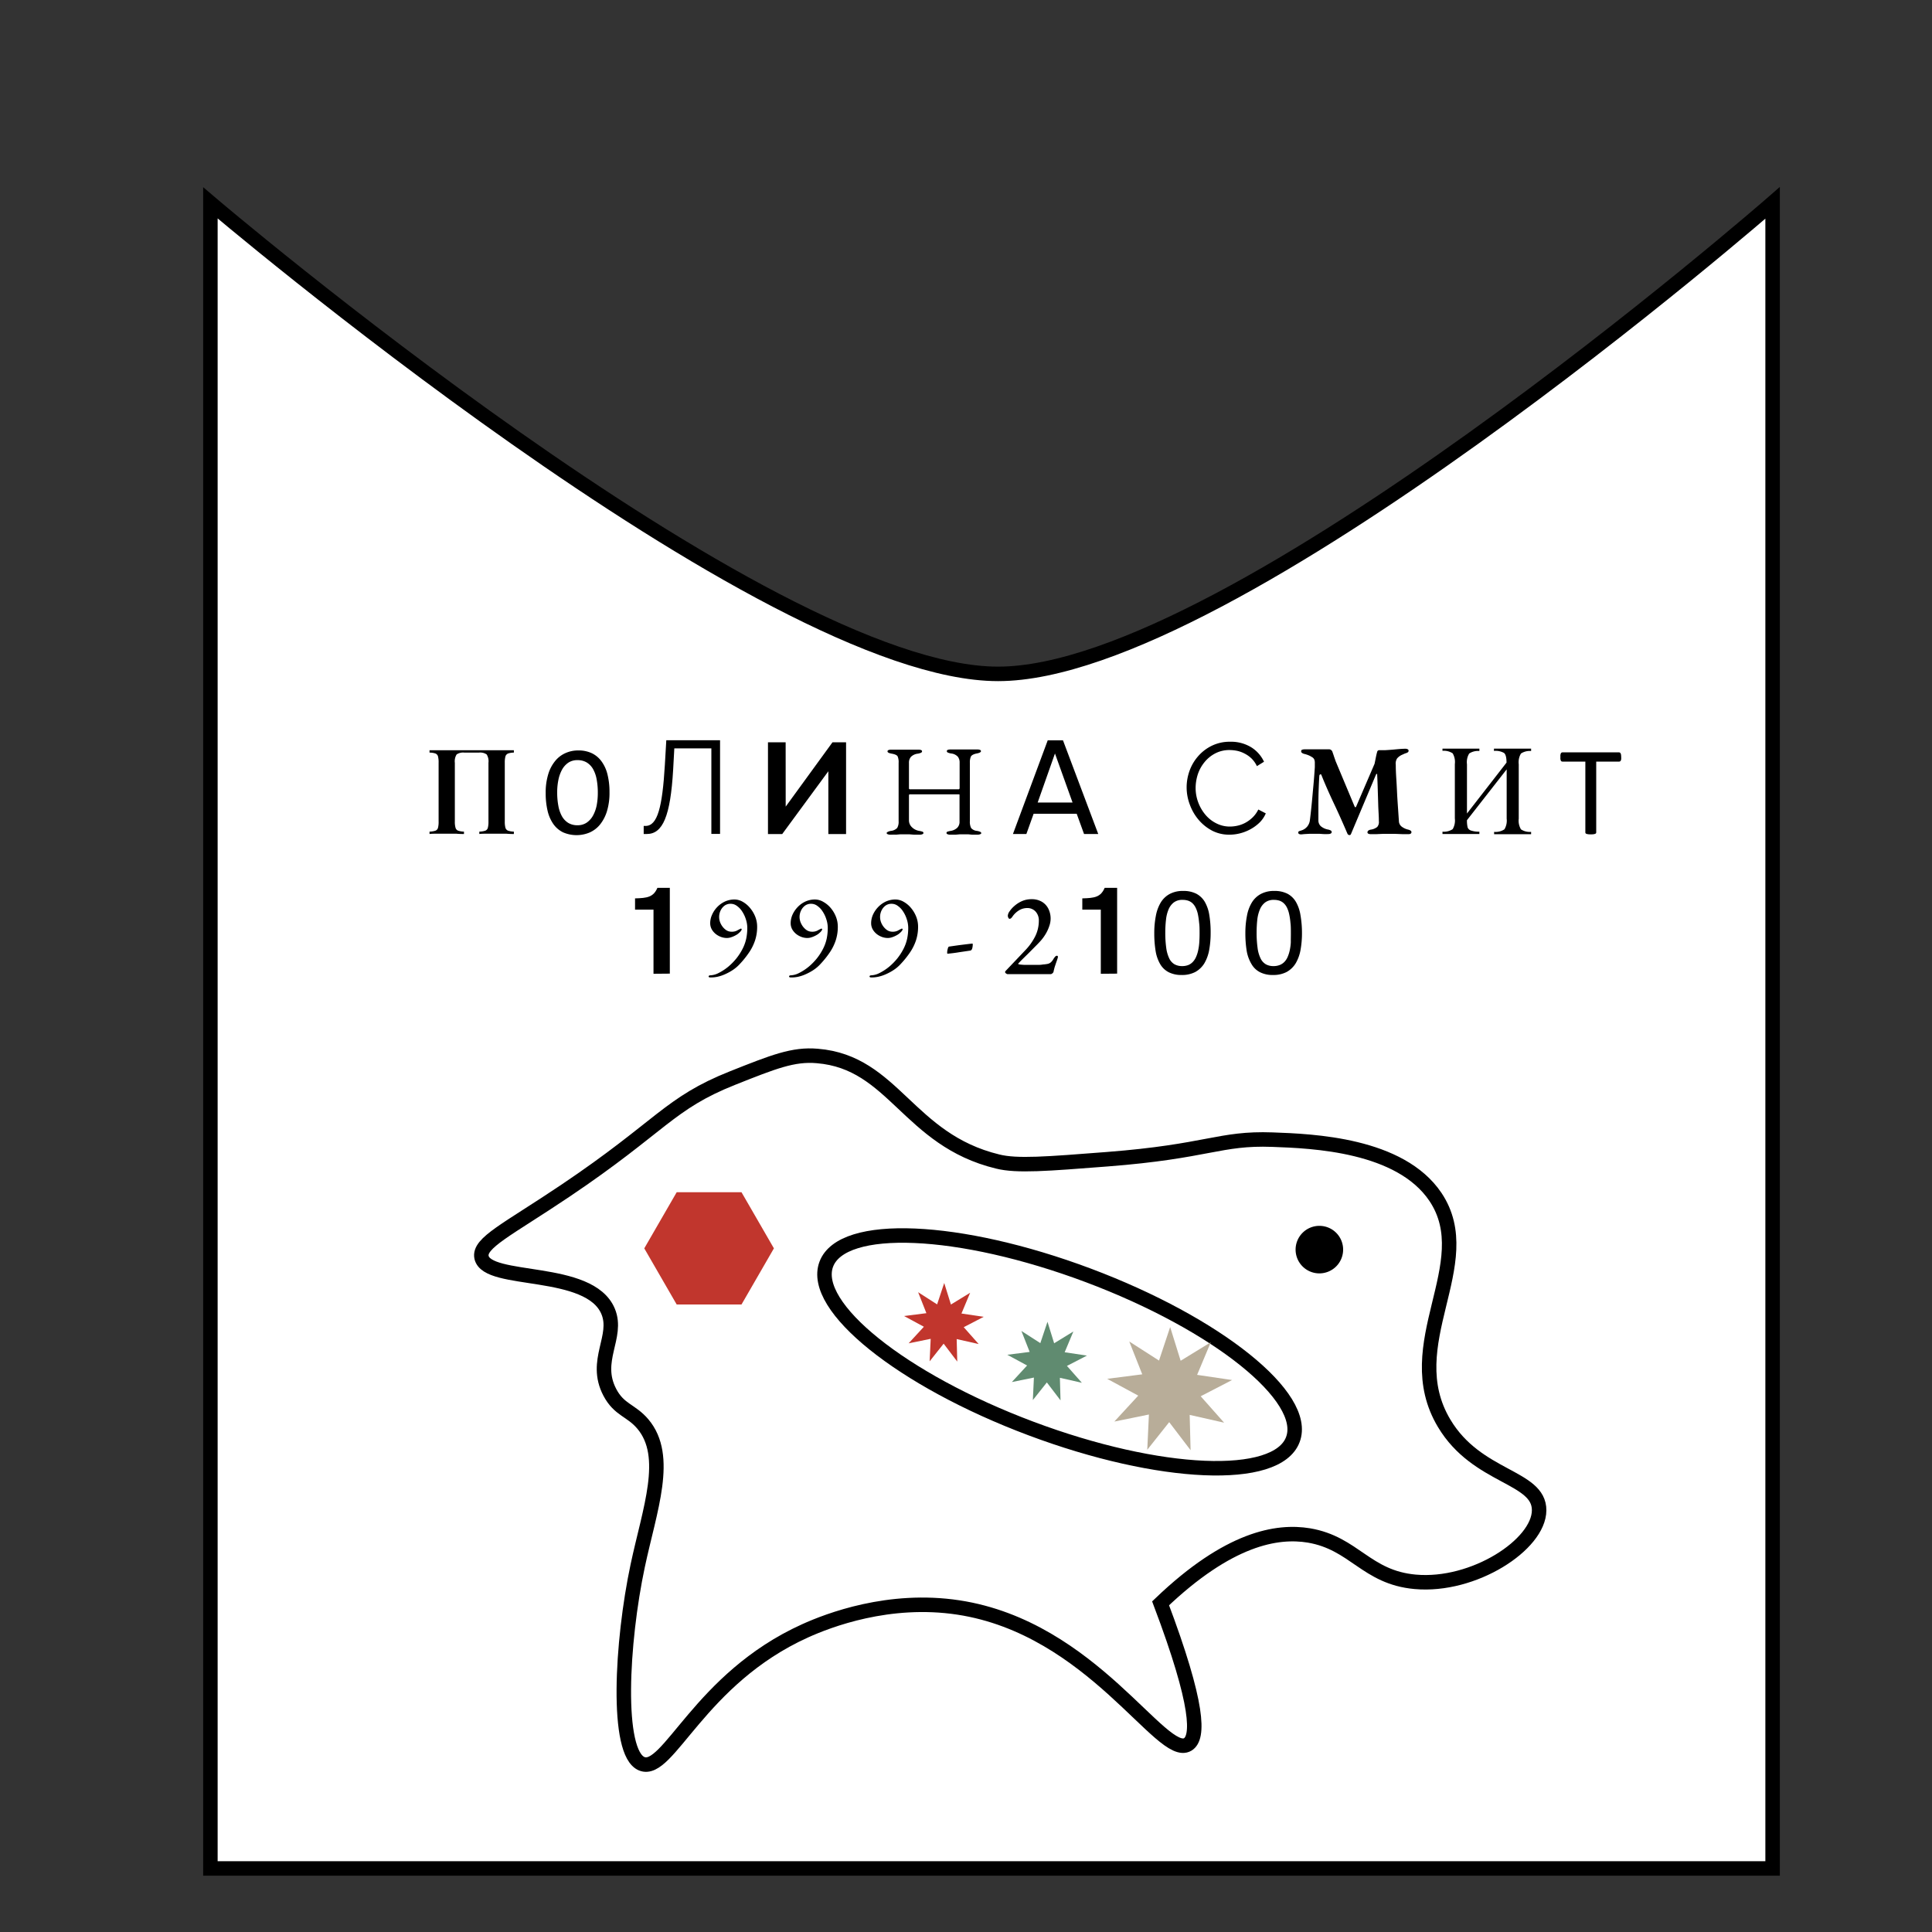<svg id="Слой_1" data-name="Слой 1" xmlns="http://www.w3.org/2000/svg" viewBox="0 0 400 400"><rect x="0" y="0" width="400" height="400" fill="#333333" stroke="none"/><defs><style>.cls-1,.cls-2{fill:#fff;stroke:#000;stroke-width:3px;}.cls-1{stroke-miterlimit:10;}.cls-2{stroke-linecap:round;stroke-linejoin:round;}.cls-3{fill:#c1362d;}.cls-4{fill:#608b70;}.cls-5{fill:#b8ad99;}</style></defs><title>g56</title><path class="cls-1" d="M367,386.84H43.56V42s114.49,97.52,163.08,97.52S367,42,367,42Z"/><path class="cls-1" d="M151.72,223.18c8.34-3.31,12.51-5,17.51-4.55,15.85,1.3,18.73,17.34,37.32,21.85,4,1,10.2.49,22.61-.47,21-1.62,23.32-4.46,34.28-4.06,8.36.3,26.46,1,33.76,11.87,9.26,13.84-8,30.52,1.81,46.88,6.81,11.38,19.69,10.9,19.65,18S305.11,328.6,293,327.5c-10.18-.92-12.58-8-22-9.6-6.61-1.09-16.61.57-30.71,14.05,8,21.19,7.92,27.81,5.63,29.21-5.37,3.26-19.72-24.12-47.51-28.35-14.35-2.18-26.85,2.63-31.75,4.85-21.93,9.92-28.32,29.72-33.78,27.51s-4.19-25.3-.85-41c2.47-11.64,6.72-22.64,1.07-29.34-2.42-2.87-4.91-2.88-6.84-6.56-3.46-6.57,1.83-11.49-.35-16.75-3.84-9.26-25-5.74-26.21-11.19-.66-3,5.38-5.75,17.31-13.77C137,233.12,138.47,228.44,151.72,223.18Z"/><path class="cls-2" d="M267.67,298.05c-3.28,8.74-27.57,7.71-54.24-2.3s-45.64-25.22-42.36-34,27.56-7.71,54.24,2.3S271,289.31,267.67,298.05Z"/><polygon class="cls-3" points="153.52 246.84 160.23 258.46 153.52 270.08 140.1 270.08 133.39 258.46 140.1 246.84 153.52 246.84"/><polygon class="cls-4" points="218.25 278.11 222.23 275.67 220.43 279.97 225.04 280.66 220.9 282.8 223.99 286.29 219.44 285.26 219.57 289.93 216.74 286.22 213.84 289.87 214.06 285.21 209.49 286.14 212.65 282.71 208.55 280.49 213.18 279.9 211.47 275.56 215.39 278.08 216.87 273.66 218.25 278.11"/><polygon class="cls-3" points="196.88 270.09 200.86 267.65 199.06 271.95 203.67 272.63 199.53 274.78 202.62 278.27 198.07 277.24 198.19 281.9 195.37 278.19 192.47 281.85 192.69 277.19 188.12 278.12 191.28 274.69 187.18 272.47 191.8 271.88 190.09 267.54 194.02 270.06 195.49 265.63 196.88 270.09"/><polygon class="cls-5" points="244.44 281.73 250.68 277.9 247.85 284.65 255.09 285.72 248.59 289.08 253.44 294.55 246.31 292.94 246.5 300.25 242.07 294.44 237.53 300.16 237.87 292.86 230.71 294.32 235.66 288.95 229.23 285.47 236.49 284.54 233.8 277.74 239.96 281.69 242.27 274.75 244.44 281.73"/><path d="M278.08,258.71a4.92,4.92,0,1,1-4.92-4.91,4.91,4.91,0,0,1,4.92,4.91"/><path d="M106.39,155.33v.49a3.69,3.69,0,0,0-1.18.18.94.94,0,0,0-.56.59,4.81,4.81,0,0,0-.14,1.34v12.15a4.74,4.74,0,0,0,.14,1.32.92.92,0,0,0,.56.59,4.3,4.3,0,0,0,1.18.19v.49c-.37,0-.89,0-1.54-.06h-4c-.65,0-1.18,0-1.61.06v-.49a4.5,4.5,0,0,0,1.22-.19.87.87,0,0,0,.54-.59,4.82,4.82,0,0,0,.13-1.32V157.93a2.66,2.66,0,0,0-.37-1.73,2.35,2.35,0,0,0-1.61-.38h-3a2.35,2.35,0,0,0-1.61.38,2.66,2.66,0,0,0-.37,1.73v12.15a4.33,4.33,0,0,0,.15,1.32.88.88,0,0,0,.55.59,4.31,4.31,0,0,0,1.19.19v.49c-.41,0-.94,0-1.57-.06h-4c-.63,0-1.16,0-1.56.06v-.49a4.49,4.49,0,0,0,1.21-.19.87.87,0,0,0,.54-.59,4.82,4.82,0,0,0,.13-1.32V157.93a4.89,4.89,0,0,0-.13-1.34.89.89,0,0,0-.54-.59,3.86,3.86,0,0,0-1.21-.18v-.49l1.56,0,2.06,0c1,0,1.92,0,2.87,0s1.71,0,2.28,0,1.32,0,2.25,0,1.87,0,2.82,0l2.08,0Z"/><path d="M126.19,164a13,13,0,0,1-.54,4,8.2,8.2,0,0,1-1.46,2.76,5.81,5.81,0,0,1-2.16,1.62,7,7,0,0,1-5.47-.06,5.35,5.35,0,0,1-2-1.72,7.9,7.9,0,0,1-1.19-2.74,15.51,15.51,0,0,1-.39-3.64,12.87,12.87,0,0,1,.53-3.94,7.85,7.85,0,0,1,1.46-2.76,5.7,5.7,0,0,1,2.15-1.62,6.33,6.33,0,0,1,2.6-.53,6.41,6.41,0,0,1,2.86.6,5.35,5.35,0,0,1,2,1.72,7.63,7.63,0,0,1,1.21,2.72A14.86,14.86,0,0,1,126.19,164Zm-2.42.17a14.63,14.63,0,0,0-.23-2.75,6.8,6.8,0,0,0-.73-2.15,3.79,3.79,0,0,0-1.32-1.4,3.61,3.61,0,0,0-1.94-.49,3.29,3.29,0,0,0-1.88.52,4.21,4.21,0,0,0-1.3,1.44,7.53,7.53,0,0,0-.76,2.13,12.65,12.65,0,0,0-.25,2.59,14.81,14.81,0,0,0,.24,2.77,7,7,0,0,0,.73,2.14,3.87,3.87,0,0,0,1.3,1.39,3.61,3.61,0,0,0,1.92.5,3.36,3.36,0,0,0,1.9-.53,4.24,4.24,0,0,0,1.31-1.44,7.46,7.46,0,0,0,.77-2.12A13.43,13.43,0,0,0,123.77,164.2Z"/><path d="M133.27,172.67V171h.38c2.49,0,3.48-3.91,4-12.6l.3-5.14h11.13v19.39h-1.8V154.94h-7.67l-.24,4.39c-.56,9.71-2.17,13.34-5.46,13.34Z"/><path d="M162.67,167l9.69-13.32h2.81v19H171.5v-13l-9.55,13H159v-19h3.66Z"/><path d="M184.34,172.81a1.28,1.28,0,0,1-.56-.1c-.14-.06-.21-.14-.21-.25s.28-.32.85-.43a2.09,2.09,0,0,0,1.33-.61,2.49,2.49,0,0,0,.3-1.39V157.94a3,3,0,0,0-.2-1.33c-.13-.26-.54-.45-1.21-.57s-.89-.27-.89-.49a.29.29,0,0,1,.19-.25,1.42,1.42,0,0,1,.59-.09l1.12,0,.75,0,.88,0,.93,0,.77,0,1.14,0c.52,0,.78.11.78.34a.34.34,0,0,1-.22.3,2.81,2.81,0,0,1-.67.19,2.38,2.38,0,0,0-1.4.65,1.8,1.8,0,0,0-.42,1.25v5.27a.2.2,0,0,0,.14.2,1.2,1.2,0,0,0,.24,0h9.92c.13,0,.19-.11.19-.32v-5.22a1.89,1.89,0,0,0-.37-1.2,2.17,2.17,0,0,0-1.4-.67,2.85,2.85,0,0,1-.66-.19.32.32,0,0,1-.22-.3c0-.23.26-.34.78-.34l1.19,0,.89,0,1,0,.75,0,.61,0,1.07,0a1.46,1.46,0,0,1,.58.09.29.29,0,0,1,.2.25c0,.22-.29.38-.88.49s-1.06.34-1.21.64a3,3,0,0,0-.21,1.23V170a3,3,0,0,0,.25,1.42,1.8,1.8,0,0,0,1.25.61c.57.11.85.25.85.43s-.07.19-.21.25a1.28,1.28,0,0,1-.56.1c-.48,0-.86,0-1.13,0l-.74-.07c-.24,0-.54,0-.91,0s-.69,0-.93,0l-.79.07c-.28,0-.66,0-1.15,0a1.28,1.28,0,0,1-.56-.1c-.14-.06-.21-.14-.21-.25a.28.28,0,0,1,.2-.27,4.67,4.67,0,0,1,.65-.16,2.57,2.57,0,0,0,1.36-.63,1.72,1.72,0,0,0,.49-1.32V164.6c0-.09,0-.14-.13-.14H188.33c-.09,0-.14.1-.14.3v5.08a1.94,1.94,0,0,0,.62,1.43,2.79,2.79,0,0,0,1.52.76,4.53,4.53,0,0,1,.66.16.29.29,0,0,1,.2.27c0,.11-.07.19-.21.25a1.32,1.32,0,0,1-.57.1c-.48,0-.87,0-1.19,0l-.89-.07q-.44,0-1.05,0c-.37,0-.69,0-.95,0l-.82.07C185.21,172.79,184.82,172.81,184.34,172.81Z"/><path d="M216.92,153.28h3.16l7.3,19.39h-2.94l-1.52-4.19H214l-1.5,4.19h-2.78Zm-2.08,12.87h7.22L218.42,156Z"/><path d="M245.68,163a10.22,10.22,0,0,1,.6-3.41,9.37,9.37,0,0,1,1.76-3,8.93,8.93,0,0,1,2.83-2.18,8.46,8.46,0,0,1,3.83-.84,8,8,0,0,1,4.34,1.14,7,7,0,0,1,2.66,3l-1.47.91a5.59,5.59,0,0,0-1.11-1.58,6,6,0,0,0-1.4-1,6.07,6.07,0,0,0-1.55-.58,7.87,7.87,0,0,0-1.58-.17,6.26,6.26,0,0,0-3,.7,7,7,0,0,0-2.21,1.81A7.91,7.91,0,0,0,248,160.3a9.34,9.34,0,0,0-.46,2.85,8.55,8.55,0,0,0,.55,3,8.68,8.68,0,0,0,1.5,2.56,7,7,0,0,0,2.25,1.76,6.1,6.1,0,0,0,2.82.66,7.28,7.28,0,0,0,1.64-.2,6.34,6.34,0,0,0,1.64-.64,6.94,6.94,0,0,0,1.45-1.1,5.84,5.84,0,0,0,1.13-1.59l1.55.8a5.91,5.91,0,0,1-1.28,1.89,8.53,8.53,0,0,1-1.85,1.37,9.29,9.29,0,0,1-2.15.86,8.78,8.78,0,0,1-2.24.29A7.59,7.59,0,0,1,251,172a9.43,9.43,0,0,1-2.81-2.23,10.23,10.23,0,0,1-1.83-3.13A10.08,10.08,0,0,1,245.68,163Z"/><path d="M269.44,172.75a1,1,0,0,1-.49-.09.31.31,0,0,1-.16-.28.3.3,0,0,1,.23-.31l.52-.17a2.55,2.55,0,0,0,1.09-.75,2.51,2.51,0,0,0,.57-1.36c.11-.82.22-1.84.34-3s.23-2.49.36-3.87.23-2.72.32-4.06c0-.11,0-.24,0-.4v-.51a1.75,1.75,0,0,0-.14-.76,1.14,1.14,0,0,0-.5-.47,3.75,3.75,0,0,0-.69-.36,5.92,5.92,0,0,0-.81-.26,1.37,1.37,0,0,1-.5-.21.41.41,0,0,1-.19-.35.31.31,0,0,1,.21-.32,1.56,1.56,0,0,1,.51-.08l1,0,1.3,0,1.44,0,1.35,0a.6.6,0,0,1,.4.15.69.69,0,0,1,.25.33c.12.34.24.67.34,1l.35,1,3.93,9.39a.22.22,0,0,0,.15.12q.09,0,.15-.12l3.82-8.88c.13-.63.23-1.14.31-1.53s.16-.7.23-.94a.42.42,0,0,1,.43-.34h1.15q1.13-.06,2.34-.18c.81-.08,1.45-.12,1.91-.12a1,1,0,0,1,.47.1.31.31,0,0,1,.2.3.38.38,0,0,1-.18.35,1.66,1.66,0,0,1-.44.19,2.39,2.39,0,0,0-.37.15l-.38.17a2.82,2.82,0,0,0-1,.74,1.94,1.94,0,0,0-.28,1.32c0,1.28.08,2.41.14,3.37s.1,1.86.14,2.68.1,1.67.16,2.55.13,1.91.21,3.09a1.48,1.48,0,0,0,.57,1.11,3.53,3.53,0,0,0,1.38.63,1.56,1.56,0,0,1,.45.19.35.35,0,0,1,.19.34.33.33,0,0,1-.16.3.72.72,0,0,1-.4.1c-.39,0-.84,0-1.35,0l-1.5-.06-1.27,0-1.19,0-1.33.06c-.44,0-.87,0-1.28,0a1,1,0,0,1-.43-.09.3.3,0,0,1-.19-.28.44.44,0,0,1,.19-.37,1.12,1.12,0,0,1,.46-.19,2.77,2.77,0,0,0,1.36-.55,1.52,1.52,0,0,0,.35-1.19c0-1.11-.1-2.21-.13-3.3s-.07-2.18-.1-3.24-.07-2.09-.12-3.09c0-.12,0-.18-.09-.17s-.12.07-.18.2l-5.11,12.14c-.08.25-.22.36-.4.32a.46.46,0,0,1-.37-.27c-.88-2.06-1.79-4.11-2.74-6.12s-1.84-4-2.64-6c-.05-.16-.14-.22-.25-.18a.37.37,0,0,0-.2.36c-.06.9-.1,1.87-.14,2.93s-.05,2.13-.05,3.21v3a1.63,1.63,0,0,0,.48,1.22,3.21,3.21,0,0,0,1.53.71,1.85,1.85,0,0,1,.5.17.38.38,0,0,1,.24.36.33.33,0,0,1-.21.3,1,1,0,0,1-.45.1,11.05,11.05,0,0,1-1.13,0l-.72-.05h-.88l-1.21,0-1.07.06Z"/><path d="M311.91,157.89c0-1.06-.18-1.74-.52-2a3.54,3.54,0,0,0-2.08-.42V155H317v.49a3.3,3.3,0,0,0-2.1.52,3.51,3.51,0,0,0-.46,2.22v11.26a3.51,3.51,0,0,0,.46,2.22,3.3,3.3,0,0,0,2.1.52v.48h-7.66v-.48a3.3,3.3,0,0,0,2.14-.53,3.52,3.52,0,0,0,.46-2.21V159.29l-8.22,10.52a5.81,5.81,0,0,0,.15,1.53,1.12,1.12,0,0,0,.64.6,5.21,5.21,0,0,0,1.78.25v.48h-7.64v-.48a3.31,3.31,0,0,0,2.11-.52,3.53,3.53,0,0,0,.45-2.22V158.19a3.53,3.53,0,0,0-.45-2.22,3.31,3.31,0,0,0-2.11-.52V155h7.64v.49a3.29,3.29,0,0,0-2.11.52,3.45,3.45,0,0,0-.46,2.22v10.2Z"/><path d="M335.65,156.74a2.63,2.63,0,0,1,0,.43.92.92,0,0,1-.08.29.42.42,0,0,1-.15.17.38.38,0,0,1-.19.05h-4.75v14.65a.36.36,0,0,1-.05.19.39.39,0,0,1-.19.12,1.71,1.71,0,0,1-.34.08,4.88,4.88,0,0,1-1.08,0,1.67,1.67,0,0,1-.35-.08.39.39,0,0,1-.19-.12.36.36,0,0,1-.05-.19V157.68h-4.75a.38.38,0,0,1-.19-.05.4.4,0,0,1-.14-.17,1.3,1.3,0,0,1-.08-.29,1.8,1.8,0,0,1,0-.43,1.94,1.94,0,0,1,0-.44,1.41,1.41,0,0,1,.08-.3.35.35,0,0,1,.14-.17.31.31,0,0,1,.19-.06H335.2a.31.31,0,0,1,.19.06.36.36,0,0,1,.15.17,1,1,0,0,1,.08.3A2.85,2.85,0,0,1,335.65,156.74Z"/><path d="M135.3,201.61V188.33h-3.82V186c2.54-.07,3.79-.25,4.63-2.18h2.57v17.76Z"/><path d="M147.06,202.37a.45.45,0,0,1-.27-.06.17.17,0,0,1-.08-.13.21.21,0,0,1,.11-.19.5.5,0,0,1,.24-.06,4.06,4.06,0,0,0,1.7-.47,10.71,10.71,0,0,0,2-1.3,12.32,12.32,0,0,0,1.78-1.83,11.82,11.82,0,0,0,1.26-2,8.64,8.64,0,0,0,.7-2,11.14,11.14,0,0,0,.22-2.22,5.74,5.74,0,0,0-.29-1.76,6.34,6.34,0,0,0-.76-1.62,4,4,0,0,0-1.1-1.17,2.13,2.13,0,0,0-1.28-.44,2.09,2.09,0,0,0-1.33.42,2.71,2.71,0,0,0-.81,1.06,3.07,3.07,0,0,0-.26,1.24,3.15,3.15,0,0,0,.35,1.44,3.5,3.5,0,0,0,.94,1.17,2,2,0,0,0,1.23.45,2.39,2.39,0,0,0,1.13-.21c.24-.14.52-.28.83-.43.06,0,.12,0,.16.07a.2.2,0,0,1,0,.2,1.72,1.72,0,0,1-.37.48c-.16.15-.31.28-.44.38a4.5,4.5,0,0,1-.54.32,5.06,5.06,0,0,1-.81.34,2.74,2.74,0,0,1-.9.15,3.55,3.55,0,0,1-1.63-.41,3.48,3.48,0,0,1-1.3-1.1,2.61,2.61,0,0,1-.5-1.58,4.16,4.16,0,0,1,.37-1.69,5.45,5.45,0,0,1,2.64-2.75,4.75,4.75,0,0,1,2-.44,3.45,3.45,0,0,1,1.73.48A5.4,5.4,0,0,1,155.3,188a6.5,6.5,0,0,1,1.07,1.8,5.61,5.61,0,0,1,.39,2.05,9,9,0,0,1-.42,2.81,10,10,0,0,1-1.2,2.46,18.72,18.72,0,0,1-1.91,2.4,7.77,7.77,0,0,1-1.47,1.28,10.62,10.62,0,0,1-1.64.9,8,8,0,0,1-1.63.54A6.5,6.5,0,0,1,147.06,202.37Z"/><path d="M163.72,202.37a.45.45,0,0,1-.27-.06.17.17,0,0,1-.08-.13.21.21,0,0,1,.11-.19.5.5,0,0,1,.24-.06,4.06,4.06,0,0,0,1.7-.47,10.71,10.71,0,0,0,2-1.3,12.32,12.32,0,0,0,1.78-1.83,11.82,11.82,0,0,0,1.26-2,8.64,8.64,0,0,0,.7-2,11.14,11.14,0,0,0,.22-2.22,5.74,5.74,0,0,0-.29-1.76,6.34,6.34,0,0,0-.76-1.62,4,4,0,0,0-1.1-1.17,2.13,2.13,0,0,0-1.28-.44,2.09,2.09,0,0,0-1.33.42,2.71,2.71,0,0,0-.81,1.06,3.08,3.08,0,0,0-.27,1.24,3.16,3.16,0,0,0,.36,1.44,3.5,3.5,0,0,0,.94,1.17,2,2,0,0,0,1.23.45,2.39,2.39,0,0,0,1.13-.21c.24-.14.52-.28.83-.43.06,0,.12,0,.16.07a.2.2,0,0,1,0,.2,1.72,1.72,0,0,1-.37.48c-.16.15-.31.28-.44.38a4.5,4.5,0,0,1-.54.32,5.06,5.06,0,0,1-.81.34,2.74,2.74,0,0,1-.9.15,3.55,3.55,0,0,1-1.63-.41,3.48,3.48,0,0,1-1.3-1.1,2.61,2.61,0,0,1-.5-1.58,4.32,4.32,0,0,1,.36-1.69,5.58,5.58,0,0,1,1.05-1.58,5.25,5.25,0,0,1,1.6-1.17,4.75,4.75,0,0,1,2-.44,3.45,3.45,0,0,1,1.73.48A5.55,5.55,0,0,1,172,188a6.5,6.5,0,0,1,1.07,1.8,5.61,5.61,0,0,1,.39,2.05,9,9,0,0,1-.42,2.81,10,10,0,0,1-1.2,2.46,18.72,18.72,0,0,1-1.91,2.4,7.77,7.77,0,0,1-1.47,1.28,10.62,10.62,0,0,1-1.64.9,8,8,0,0,1-1.63.54A6.5,6.5,0,0,1,163.72,202.37Z"/><path d="M180.38,202.37a.45.45,0,0,1-.27-.06.17.17,0,0,1-.08-.13.21.21,0,0,1,.11-.19.5.5,0,0,1,.24-.06,4.06,4.06,0,0,0,1.7-.47,10.71,10.71,0,0,0,2-1.3,12.32,12.32,0,0,0,1.78-1.83,11.82,11.82,0,0,0,1.26-2,8.64,8.64,0,0,0,.7-2,11.14,11.14,0,0,0,.22-2.22,5.74,5.74,0,0,0-.29-1.76,6.34,6.34,0,0,0-.76-1.62,4,4,0,0,0-1.1-1.17,2.13,2.13,0,0,0-1.28-.44,2.09,2.09,0,0,0-1.33.42,2.71,2.71,0,0,0-.81,1.06,3.07,3.07,0,0,0-.26,1.24,3.15,3.15,0,0,0,.35,1.44,3.5,3.5,0,0,0,.94,1.17,2,2,0,0,0,1.23.45,2.39,2.39,0,0,0,1.13-.21c.24-.14.52-.28.83-.43.06,0,.12,0,.16.07a.2.2,0,0,1,0,.2,1.72,1.72,0,0,1-.37.48c-.16.15-.31.28-.44.38a4.5,4.5,0,0,1-.54.32,5.06,5.06,0,0,1-.81.34,2.74,2.74,0,0,1-.9.15,3.55,3.55,0,0,1-1.63-.41,3.48,3.48,0,0,1-1.3-1.1,2.61,2.61,0,0,1-.5-1.58,4.32,4.32,0,0,1,.36-1.69,5.58,5.58,0,0,1,1.05-1.58,5.38,5.38,0,0,1,1.6-1.17,4.75,4.75,0,0,1,2-.44,3.45,3.45,0,0,1,1.73.48,5.4,5.4,0,0,1,1.52,1.28,6.5,6.5,0,0,1,1.07,1.8,5.61,5.61,0,0,1,.39,2.05,9,9,0,0,1-.42,2.81,10,10,0,0,1-1.2,2.46,18.72,18.72,0,0,1-1.91,2.4,7.77,7.77,0,0,1-1.47,1.28,10.62,10.62,0,0,1-1.64.9,8,8,0,0,1-1.63.54A6.5,6.5,0,0,1,180.38,202.37Z"/><path d="M196.25,197.45a.13.13,0,0,1-.15-.15,3.3,3.3,0,0,1,.12-.86c.07-.29.16-.44.28-.46.78-.11,1.56-.23,2.35-.33s1.57-.2,2.35-.28a.35.35,0,0,1,.14,0,.13.13,0,0,1,.06.11,3.45,3.45,0,0,1-.11.87c-.08.27-.21.42-.41.46l-2.24.33C197.88,197.27,197.08,197.37,196.25,197.45Z"/><path d="M217.54,201.69H217l-1,0-1.19,0c-.41,0-.79,0-1.13,0s-.75,0-1.28,0l-1.62,0-1.42,0h-.77a.77.77,0,0,1-.29-.14c-.14-.1-.2-.19-.2-.27a.29.29,0,0,1,.07-.22l.17-.18,4-4.21a11.73,11.73,0,0,0,2-2.84,7.24,7.24,0,0,0,.74-3.19,2.7,2.7,0,0,0-.68-1.92,2.28,2.28,0,0,0-1.72-.72,3.21,3.21,0,0,0-1.77.52,4.44,4.44,0,0,0-1.34,1.32,1.94,1.94,0,0,1-.24.27.51.51,0,0,1-.32.12c-.08,0-.16-.07-.23-.2a.91.91,0,0,1-.12-.49,1.85,1.85,0,0,1,.37-.87,5.49,5.49,0,0,1,1-1.11,6.1,6.1,0,0,1,1.57-1,4.9,4.9,0,0,1,2-.39,4.05,4.05,0,0,1,2.11.53,3.51,3.51,0,0,1,1.34,1.44,4.57,4.57,0,0,1,.47,2.1,4.68,4.68,0,0,1-.26,1.44,8.18,8.18,0,0,1-.67,1.52,9.47,9.47,0,0,1-.93,1.35c-.22.26-.52.59-.92,1l-1.28,1.29c-.44.45-.87.87-1.28,1.27s-.74.73-1,1-.38.4-.38.44.11.11.34.14.62.06,1,.08l1.19,0,1.31,0c.43,0,.85,0,1.26-.08a7.24,7.24,0,0,0,1.06-.14,1.52,1.52,0,0,0,.67-.37,3,3,0,0,0,.55-.76c.07-.1.16-.21.27-.34a.5.5,0,0,1,.37-.2.18.18,0,0,1,.19.12.43.43,0,0,1,0,.25c-.05.19-.13.45-.25.78s-.23.68-.34,1-.2.72-.27,1a.61.61,0,0,1-.23.46A.68.68,0,0,1,217.54,201.69Z"/><path d="M227.91,201.61V188.33h-3.83V186c2.55-.07,3.8-.25,4.63-2.18h2.58v17.76Z"/><path d="M250.65,193.12a19.46,19.46,0,0,1-.3,3.56,8.34,8.34,0,0,1-1,2.76,5.06,5.06,0,0,1-1.86,1.79,5.85,5.85,0,0,1-2.84.63,5.74,5.74,0,0,1-2.68-.57,4.34,4.34,0,0,1-1.76-1.67,7.93,7.93,0,0,1-.95-2.71,22.62,22.62,0,0,1-.28-3.71,18.4,18.4,0,0,1,.32-3.54,8.32,8.32,0,0,1,1-2.77,4.89,4.89,0,0,1,1.85-1.79,5.71,5.71,0,0,1,2.82-.64,5.8,5.8,0,0,1,2.7.57,4.48,4.48,0,0,1,1.76,1.67,7.85,7.85,0,0,1,.94,2.72A21.53,21.53,0,0,1,250.65,193.12Zm-2.29.16c0-.84,0-1.6-.1-2.27a15.12,15.12,0,0,0-.26-1.78,5.81,5.81,0,0,0-.46-1.32,3.26,3.26,0,0,0-.67-.92,2.47,2.47,0,0,0-.9-.52,3.59,3.59,0,0,0-1.13-.16,2.89,2.89,0,0,0-1.8.52,3.52,3.52,0,0,0-1.09,1.43,7.36,7.36,0,0,0-.54,2.15,21.85,21.85,0,0,0-.15,2.64,22.59,22.59,0,0,0,.2,3.22,7.23,7.23,0,0,0,.62,2.16,2.8,2.8,0,0,0,1.08,1.21,3.21,3.21,0,0,0,1.6.38,3.41,3.41,0,0,0,1.29-.23,2.71,2.71,0,0,0,.95-.68,3.48,3.48,0,0,0,.66-1.05,6.57,6.57,0,0,0,.42-1.36,10.79,10.79,0,0,0,.22-1.61C248.34,194.51,248.36,193.91,248.36,193.28Z"/><path d="M269.56,193.12a19.46,19.46,0,0,1-.3,3.56,8.34,8.34,0,0,1-1,2.76,5.06,5.06,0,0,1-1.86,1.79,5.87,5.87,0,0,1-2.84.63,5.71,5.71,0,0,1-2.68-.57,4.28,4.28,0,0,1-1.76-1.67,7.93,7.93,0,0,1-1-2.71,22.62,22.62,0,0,1-.28-3.71,18.4,18.4,0,0,1,.32-3.54,8.1,8.1,0,0,1,1-2.77,4.91,4.91,0,0,1,1.86-1.79,5.71,5.71,0,0,1,2.82-.64,5.8,5.8,0,0,1,2.7.57,4.45,4.45,0,0,1,1.75,1.67,7.85,7.85,0,0,1,.95,2.72A21.53,21.53,0,0,1,269.56,193.12Zm-2.3.16c0-.84,0-1.6-.09-2.27a13.18,13.18,0,0,0-.27-1.78,5.82,5.82,0,0,0-.45-1.32,3.1,3.1,0,0,0-.68-.92,2.43,2.43,0,0,0-.89-.52,3.63,3.63,0,0,0-1.13-.16,2.89,2.89,0,0,0-1.8.52,3.52,3.52,0,0,0-1.09,1.43,7.68,7.68,0,0,0-.55,2.15,24.2,24.2,0,0,0-.14,2.64,22.59,22.59,0,0,0,.2,3.22,7,7,0,0,0,.62,2.16,2.8,2.8,0,0,0,1.08,1.21,3.18,3.18,0,0,0,1.6.38,3.41,3.41,0,0,0,1.29-.23,2.71,2.71,0,0,0,1-.68,3.48,3.48,0,0,0,.66-1.05,7.24,7.24,0,0,0,.42-1.36,10.84,10.84,0,0,0,.21-1.61C267.24,194.51,267.26,193.91,267.26,193.28Z"/></svg>